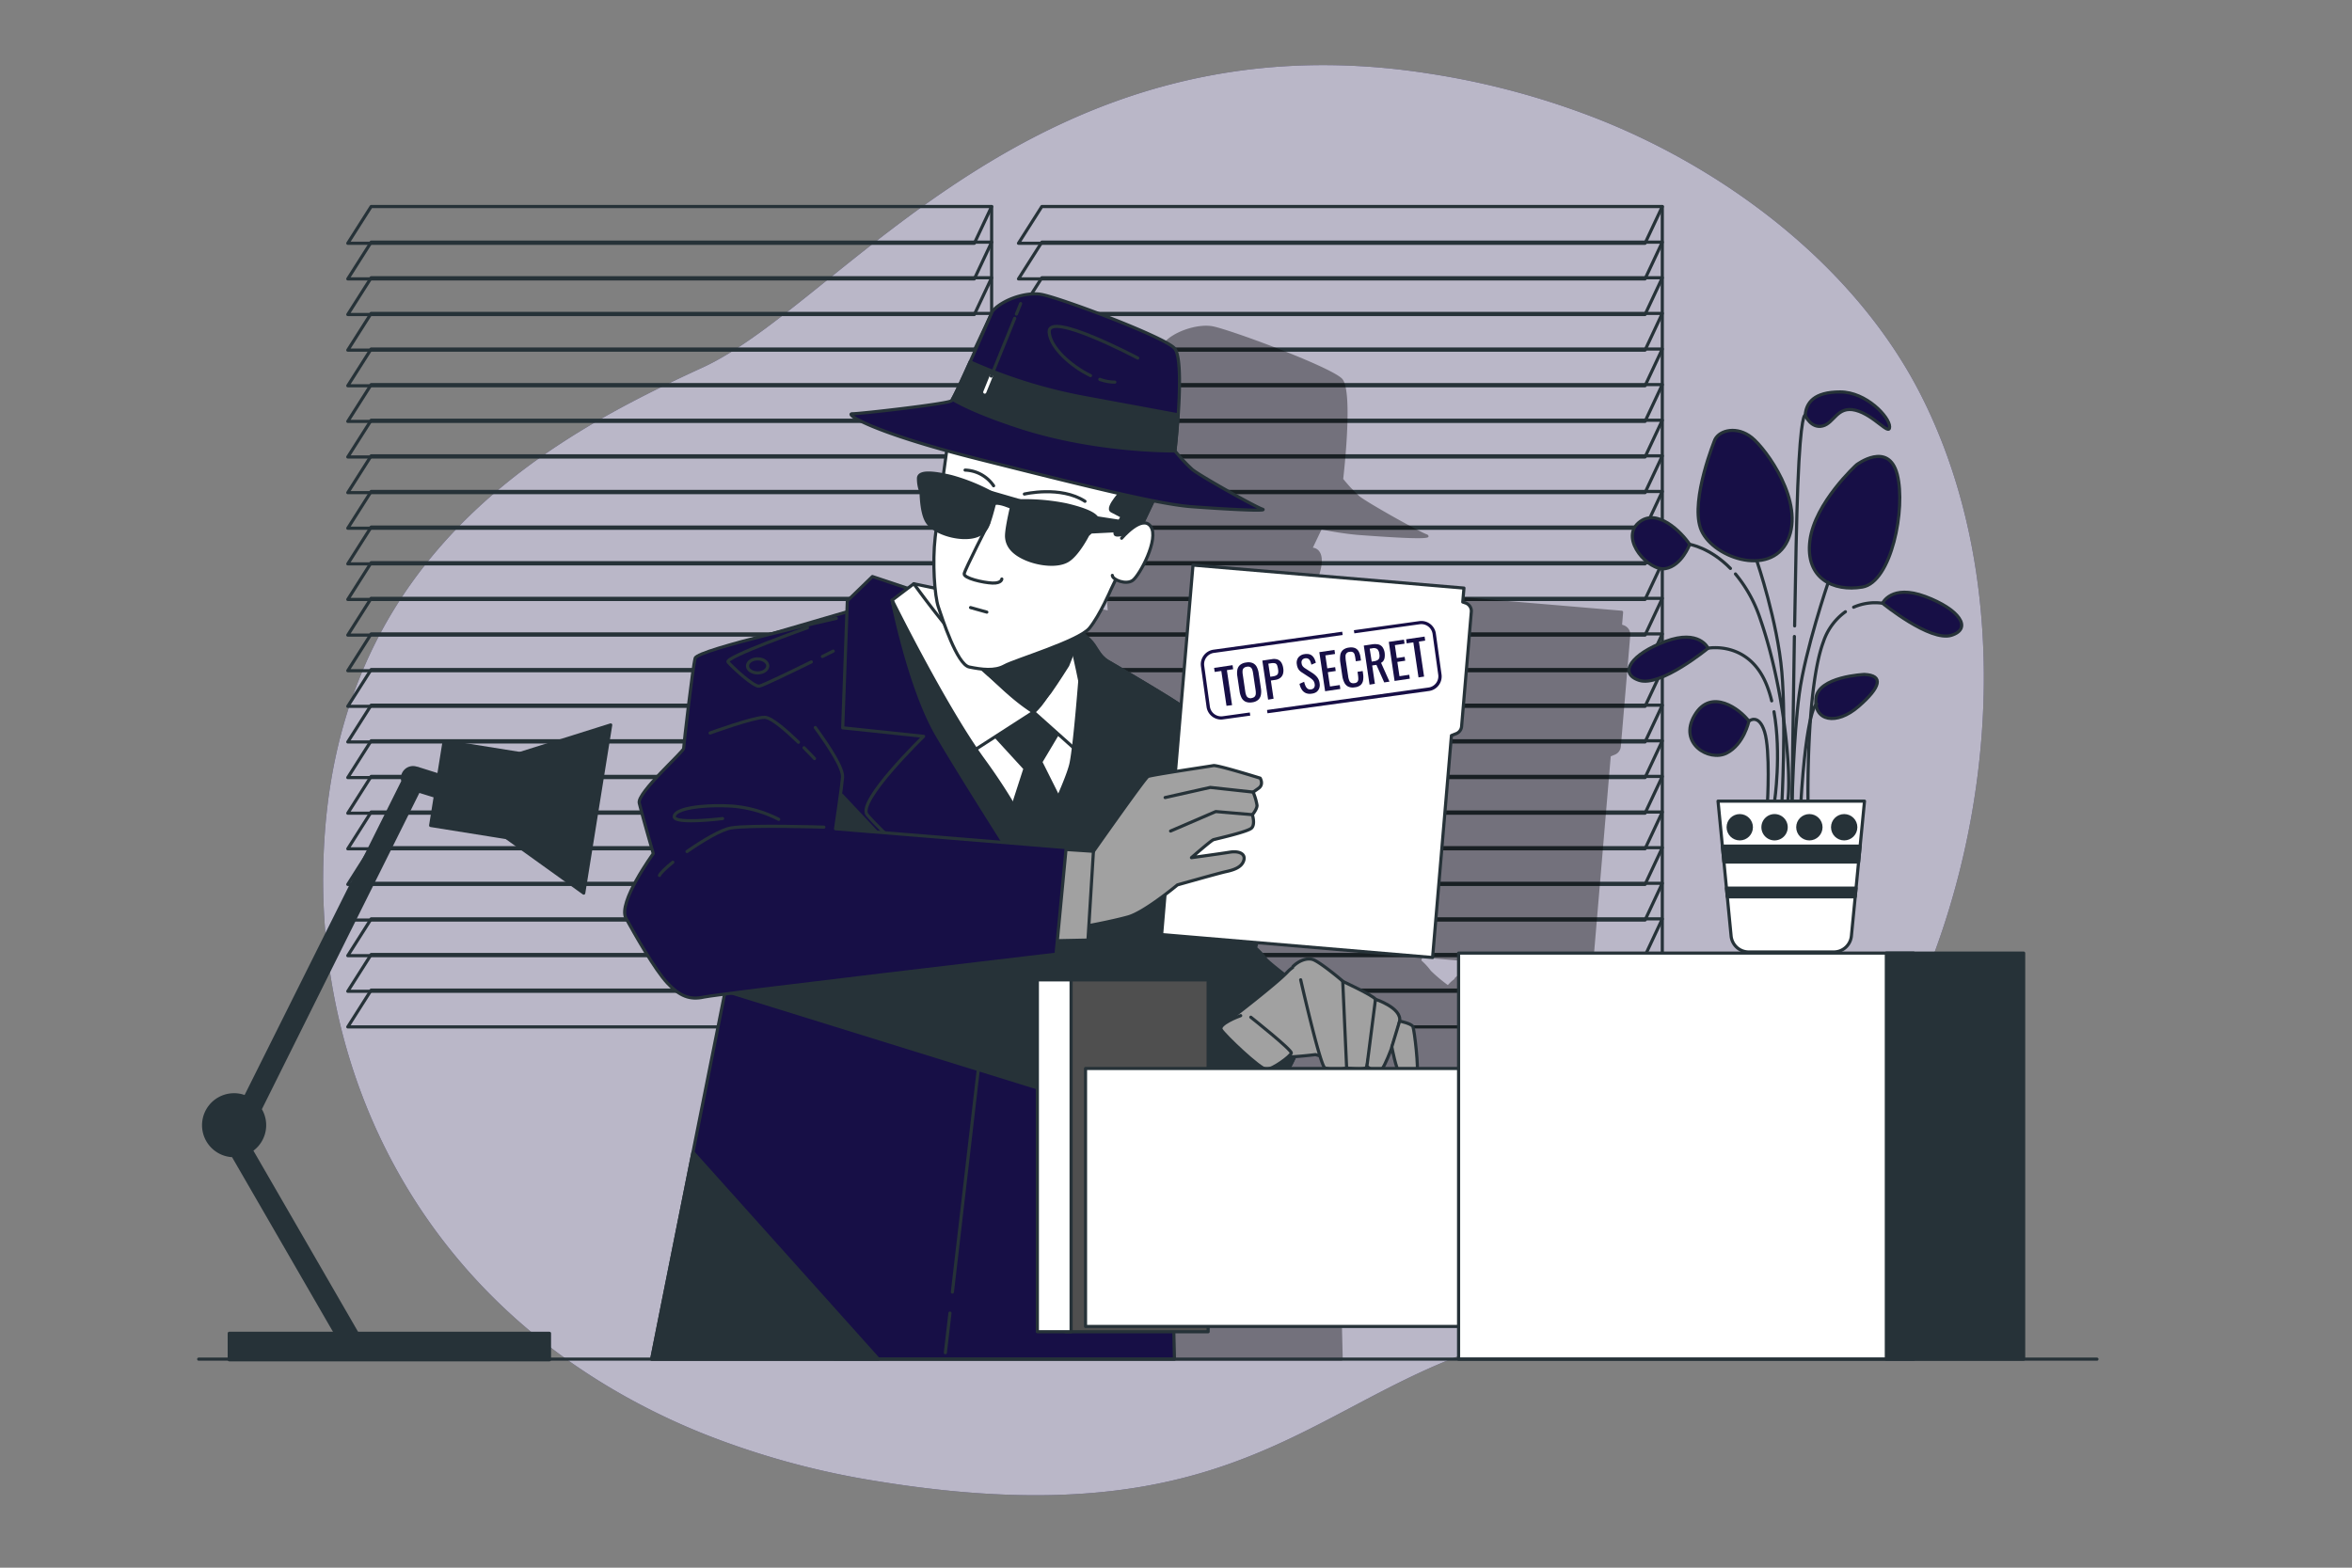 <svg xmlns="http://www.w3.org/2000/svg" viewBox="0 0 750 500"><rect x="0" y="0" width="750" height="500" fill="#808080" stroke="none"/><g id="freepik--background-simple--inject-120"><path d="M605.11,330.5c-21.74,41.91-61,85.35-109.87,93.68-73.8,12.6-89.3,69-216.21,48.12a259.15,259.15,0,0,1-54.17-14.81A215.52,215.52,0,0,1,200,445.71c-70.84-39.26-101.63-110.42-96.39-180.32,6.87-91.94,76-127.75,120.52-148.21S330.66,3.93,455.58,23.45a251.16,251.16,0,0,1,55.69,15.19c40.82,16.56,80.65,47.05,101.08,87q2.31,4.51,4.33,9.16C643.16,195.5,634.75,273.36,605.11,330.5Z" style="fill:#170F46"></path><path d="M605.11,330.5c-21.74,41.91-61,85.35-109.87,93.68-73.8,12.6-89.3,69-216.21,48.12a259.15,259.15,0,0,1-54.17-14.81A215.52,215.52,0,0,1,200,445.71c-70.84-39.26-101.63-110.42-96.39-180.32,6.87-91.94,76-127.75,120.52-148.21S330.66,3.93,455.58,23.45a251.16,251.16,0,0,1,55.69,15.19c40.82,16.56,80.65,47.05,101.08,87q2.31,4.51,4.33,9.16C643.16,195.5,634.75,273.36,605.11,330.5Z" style="fill:#fff;opacity:0.7"></path></g><g id="freepik--Windows--inject-120"><polygon points="118.35 65.87 110.9 77.59 310.7 77.59 316.21 65.87 118.35 65.87" style="fill:none;stroke:#263238;stroke-linecap:round;stroke-linejoin:round"></polygon><polygon points="118.35 77.23 110.9 88.95 310.7 88.95 316.21 77.23 118.35 77.23" style="fill:none;stroke:#263238;stroke-linecap:round;stroke-linejoin:round"></polygon><polygon points="118.35 88.59 110.9 100.31 310.7 100.31 316.21 88.59 118.35 88.59" style="fill:none;stroke:#263238;stroke-linecap:round;stroke-linejoin:round"></polygon><polygon points="118.35 99.95 110.9 111.67 310.7 111.67 316.21 99.95 118.35 99.95" style="fill:none;stroke:#263238;stroke-linecap:round;stroke-linejoin:round"></polygon><polygon points="118.35 111.31 110.9 123.03 310.7 123.03 316.21 111.31 118.35 111.31" style="fill:none;stroke:#263238;stroke-linecap:round;stroke-linejoin:round"></polygon><polygon points="118.35 122.67 110.9 134.4 310.7 134.4 316.21 122.67 118.35 122.67" style="fill:none;stroke:#263238;stroke-linecap:round;stroke-linejoin:round"></polygon><polygon points="118.35 134.03 110.9 145.75 310.7 145.75 316.21 134.03 118.35 134.03" style="fill:none;stroke:#263238;stroke-linecap:round;stroke-linejoin:round"></polygon><polygon points="118.35 145.39 110.9 157.12 310.7 157.12 316.21 145.39 118.35 145.39" style="fill:none;stroke:#263238;stroke-linecap:round;stroke-linejoin:round"></polygon><polygon points="118.35 156.75 110.9 168.47 310.7 168.47 316.21 156.75 118.35 156.75" style="fill:none;stroke:#263238;stroke-linecap:round;stroke-linejoin:round"></polygon><polygon points="118.35 168.11 110.9 179.84 310.7 179.84 316.21 168.11 118.35 168.11" style="fill:none;stroke:#263238;stroke-linecap:round;stroke-linejoin:round"></polygon><polygon points="118.35 179.47 110.9 191.19 310.7 191.19 316.21 179.47 118.35 179.47" style="fill:none;stroke:#263238;stroke-linecap:round;stroke-linejoin:round"></polygon><polygon points="118.35 190.83 110.9 202.56 310.7 202.56 316.21 190.83 118.35 190.83" style="fill:none;stroke:#263238;stroke-linecap:round;stroke-linejoin:round"></polygon><polygon points="118.35 202.19 110.9 213.91 310.7 213.91 316.21 202.19 118.35 202.19" style="fill:none;stroke:#263238;stroke-linecap:round;stroke-linejoin:round"></polygon><polygon points="118.35 213.55 110.9 225.28 310.7 225.28 316.21 213.55 118.35 213.55" style="fill:none;stroke:#263238;stroke-linecap:round;stroke-linejoin:round"></polygon><polygon points="118.35 224.91 110.9 236.64 310.7 236.64 316.21 224.91 118.35 224.91" style="fill:none;stroke:#263238;stroke-linecap:round;stroke-linejoin:round"></polygon><polygon points="118.35 236.27 110.9 248 310.7 248 316.21 236.27 118.35 236.27" style="fill:none;stroke:#263238;stroke-linecap:round;stroke-linejoin:round"></polygon><polygon points="118.35 247.63 110.9 259.36 310.7 259.36 316.21 247.63 118.35 247.63" style="fill:none;stroke:#263238;stroke-linecap:round;stroke-linejoin:round"></polygon><polygon points="118.35 258.99 110.9 270.72 310.7 270.72 316.21 258.99 118.35 258.99" style="fill:none;stroke:#263238;stroke-linecap:round;stroke-linejoin:round"></polygon><polygon points="118.35 270.35 110.9 282.08 310.7 282.08 316.21 270.35 118.35 270.35" style="fill:none;stroke:#263238;stroke-linecap:round;stroke-linejoin:round"></polygon><polygon points="118.35 281.71 110.9 293.44 310.7 293.44 316.21 281.71 118.35 281.71" style="fill:none;stroke:#263238;stroke-linecap:round;stroke-linejoin:round"></polygon><polygon points="118.35 293.07 110.9 304.8 310.7 304.8 316.21 293.07 118.35 293.07" style="fill:none;stroke:#263238;stroke-linecap:round;stroke-linejoin:round"></polygon><polygon points="118.35 304.43 110.9 316.16 310.7 316.16 316.21 304.43 118.35 304.43" style="fill:none;stroke:#263238;stroke-linecap:round;stroke-linejoin:round"></polygon><polygon points="118.35 315.79 110.9 327.52 310.7 327.52 316.21 315.79 118.35 315.79" style="fill:none;stroke:#263238;stroke-linecap:round;stroke-linejoin:round"></polygon><polyline points="316.21 65.87 316.21 327.69 310.7 327.69" style="fill:none;stroke:#263238;stroke-linecap:round;stroke-linejoin:round"></polyline><polygon points="332.22 65.87 324.77 77.59 524.57 77.59 530.07 65.87 332.22 65.87" style="fill:none;stroke:#263238;stroke-linecap:round;stroke-linejoin:round"></polygon><polygon points="332.22 77.23 324.77 88.95 524.57 88.95 530.07 77.23 332.22 77.23" style="fill:none;stroke:#263238;stroke-linecap:round;stroke-linejoin:round"></polygon><polygon points="332.22 88.59 324.77 100.31 524.57 100.31 530.07 88.59 332.22 88.59" style="fill:none;stroke:#263238;stroke-linecap:round;stroke-linejoin:round"></polygon><polygon points="332.22 99.95 324.77 111.67 524.57 111.67 530.07 99.95 332.22 99.95" style="fill:none;stroke:#263238;stroke-linecap:round;stroke-linejoin:round"></polygon><polygon points="332.22 111.31 324.77 123.03 524.57 123.03 530.07 111.31 332.22 111.31" style="fill:none;stroke:#263238;stroke-linecap:round;stroke-linejoin:round"></polygon><polygon points="332.22 122.67 324.77 134.4 524.57 134.4 530.07 122.67 332.22 122.67" style="fill:none;stroke:#263238;stroke-linecap:round;stroke-linejoin:round"></polygon><polygon points="332.22 134.03 324.77 145.75 524.57 145.75 530.07 134.03 332.22 134.03" style="fill:none;stroke:#263238;stroke-linecap:round;stroke-linejoin:round"></polygon><polygon points="332.22 145.39 324.77 157.12 524.57 157.12 530.07 145.39 332.22 145.39" style="fill:none;stroke:#263238;stroke-linecap:round;stroke-linejoin:round"></polygon><polygon points="332.22 156.75 324.77 168.47 524.57 168.47 530.07 156.75 332.22 156.75" style="fill:none;stroke:#263238;stroke-linecap:round;stroke-linejoin:round"></polygon><polygon points="332.22 168.11 324.77 179.84 524.57 179.84 530.07 168.11 332.22 168.11" style="fill:none;stroke:#263238;stroke-linecap:round;stroke-linejoin:round"></polygon><polygon points="332.22 179.47 324.77 191.19 524.57 191.19 530.07 179.47 332.22 179.47" style="fill:none;stroke:#263238;stroke-linecap:round;stroke-linejoin:round"></polygon><polygon points="332.22 190.83 324.77 202.56 524.57 202.56 530.07 190.83 332.22 190.83" style="fill:none;stroke:#263238;stroke-linecap:round;stroke-linejoin:round"></polygon><polygon points="332.22 202.19 324.77 213.91 524.57 213.91 530.07 202.19 332.22 202.19" style="fill:none;stroke:#263238;stroke-linecap:round;stroke-linejoin:round"></polygon><polygon points="332.22 213.55 324.77 225.28 524.57 225.28 530.07 213.55 332.22 213.55" style="fill:none;stroke:#263238;stroke-linecap:round;stroke-linejoin:round"></polygon><polygon points="332.22 224.91 324.77 236.64 524.57 236.64 530.07 224.91 332.22 224.91" style="fill:none;stroke:#263238;stroke-linecap:round;stroke-linejoin:round"></polygon><polygon points="332.22 236.27 324.77 248 524.57 248 530.07 236.27 332.22 236.27" style="fill:none;stroke:#263238;stroke-linecap:round;stroke-linejoin:round"></polygon><polygon points="332.22 247.63 324.77 259.36 524.57 259.36 530.07 247.63 332.22 247.63" style="fill:none;stroke:#263238;stroke-linecap:round;stroke-linejoin:round"></polygon><polygon points="332.22 258.99 324.77 270.72 524.57 270.72 530.07 258.99 332.22 258.99" style="fill:none;stroke:#263238;stroke-linecap:round;stroke-linejoin:round"></polygon><polygon points="332.22 270.35 324.77 282.08 524.57 282.08 530.07 270.35 332.22 270.35" style="fill:none;stroke:#263238;stroke-linecap:round;stroke-linejoin:round"></polygon><polygon points="332.22 281.71 324.77 293.44 524.57 293.44 530.07 281.71 332.22 281.71" style="fill:none;stroke:#263238;stroke-linecap:round;stroke-linejoin:round"></polygon><polygon points="332.22 293.07 324.77 304.8 524.57 304.8 530.07 293.07 332.22 293.07" style="fill:none;stroke:#263238;stroke-linecap:round;stroke-linejoin:round"></polygon><polygon points="332.22 304.43 324.77 316.16 524.57 316.16 530.07 304.43 332.22 304.43" style="fill:none;stroke:#263238;stroke-linecap:round;stroke-linejoin:round"></polygon><polygon points="332.22 315.79 324.77 327.52 524.57 327.52 530.07 315.79 332.22 315.79" style="fill:none;stroke:#263238;stroke-linecap:round;stroke-linejoin:round"></polygon><polyline points="530.07 65.87 530.07 327.69 524.57 327.69" style="fill:none;stroke:#263238;stroke-linecap:round;stroke-linejoin:round"></polyline></g><g id="freepik--Plant--inject-120"><path d="M538.8,173.62s-2.47,6.81-7.74,7.74-14.54-9.29-8.66-14.55S536.33,169.91,538.8,173.62Z" style="fill:#170F46;stroke:#263238;stroke-linecap:round;stroke-linejoin:round"></path><path d="M546.85,140.19s-7.74,18.88-4.64,28.17,22.28,16.09,27.85,4-6.81-29.09-11.45-32.81S548.4,137.1,546.85,140.19Z" style="fill:#170F46;stroke:#263238;stroke-linecap:round;stroke-linejoin:round"></path><path d="M592,148.24s-13.31,12.07-14.86,24.14,7.43,16.41,16.72,14.86,13.92-25.07,11.14-35.9S592,148.24,592,148.24Z" style="fill:#170F46;stroke:#263238;stroke-linecap:round;stroke-linejoin:round"></path><path d="M594.52,215.1s-14.86.62-15.48,7.73,6.5,8.67,13.62,2.48S600.71,215.41,594.52,215.1Z" style="fill:#170F46;stroke:#263238;stroke-linecap:round;stroke-linejoin:round"></path><path d="M557.68,230s-1.54,7.43-7.12,10.22-15.47-3.1-10.21-12.07S554.9,226.24,557.68,230Z" style="fill:#170F46;stroke:#263238;stroke-linecap:round;stroke-linejoin:round"></path><path d="M544.68,206.74s-2.78-6.19-13.62-2.17S515.9,214.79,522.71,217,544.68,206.74,544.68,206.74Z" style="fill:#170F46;stroke:#263238;stroke-linecap:round;stroke-linejoin:round"></path><path d="M575.63,132.46s1.86,4.33,5.58,3.4,4.64-6.5,10.52-5,10.83,8.35,10.83,5.26S595.13,125,586.78,125,575.94,128.43,575.63,132.46Z" style="fill:#170F46;stroke:#263238;stroke-linecap:round;stroke-linejoin:round"></path><path d="M560.32,179.21s6.48,19,7.87,35.15,0,42.08,0,42.08" style="fill:none;stroke:#263238;stroke-linecap:round;stroke-linejoin:round"></path><path d="M583,185.68s-7.4,21.74-9.25,35.61-2.32,35.15-2.32,35.15" style="fill:none;stroke:#263238;stroke-linecap:round;stroke-linejoin:round"></path><path d="M579.29,224.53s-3.24.93-5.09,32.37" style="fill:none;stroke:#263238;stroke-linecap:round;stroke-linejoin:round"></path><path d="M557.68,230s3.11-2.64,5,3.37.92,22.66.92,22.66" style="fill:none;stroke:#263238;stroke-linecap:round;stroke-linejoin:round"></path><path d="M565.69,227c2.42,13.56.18,28.55.18,28.55" style="fill:none;stroke:#263238;stroke-linecap:round;stroke-linejoin:round"></path><path d="M544.68,206.74S558,204.18,563.56,219a38.46,38.46,0,0,1,1.39,4.53" style="fill:none;stroke:#263238;stroke-linecap:round;stroke-linejoin:round"></path><path d="M600.3,192.4s2.79-6.19,13.62-2.16,15.17,10.21,8.36,12.38S600.3,192.4,600.3,192.4Z" style="fill:#170F46;stroke:#263238;stroke-linecap:round;stroke-linejoin:round"></path><path d="M588.46,195.11a19.28,19.28,0,0,0-7,9.53c-5.55,14.8-4.92,51.34-4.92,51.34" style="fill:none;stroke:#263238;stroke-linecap:round;stroke-linejoin:round"></path><path d="M600.3,192.4a17.11,17.11,0,0,0-9.22,1.26" style="fill:none;stroke:#263238;stroke-linecap:round;stroke-linejoin:round"></path><path d="M553.4,183.06a44,44,0,0,1,7.85,14.18c7.4,21.28,10.17,48.57,8.79,58.74" style="fill:none;stroke:#263238;stroke-linecap:round;stroke-linejoin:round"></path><path d="M538.8,173.62s6.46,1,13,7.68" style="fill:none;stroke:#263238;stroke-linecap:round;stroke-linejoin:round"></path><path d="M572.19,203c-.45,26.85-.77,53.47-.77,53.47" style="fill:none;stroke:#263238;stroke-linecap:round;stroke-linejoin:round"></path><path d="M575.63,132.46s-1.43-1.35-2.36,22.7c-.36,9.34-.72,26.72-1,44.47" style="fill:none;stroke:#263238;stroke-linecap:round;stroke-linejoin:round"></path><path d="M584.75,303.62H557.63a5.65,5.65,0,0,1-5.62-5.1l-4.17-43h46.71l-4.18,43A5.65,5.65,0,0,1,584.75,303.62Z" style="fill:#fff;stroke:#263238;stroke-linecap:round;stroke-linejoin:round"></path><polygon points="549.23 269.86 549.72 274.94 592.66 274.94 593.15 269.86 549.23 269.86" style="fill:#263238;stroke:#263238;stroke-linecap:round;stroke-linejoin:round"></polygon><polygon points="591.58 286.04 591.85 283.27 550.53 283.27 550.8 286.04 591.58 286.04" style="fill:#263238;stroke:#263238;stroke-linecap:round;stroke-linejoin:round"></polygon><circle cx="588.07" cy="263.84" r="3.7" style="fill:#263238;stroke:#263238;stroke-linecap:round;stroke-linejoin:round"></circle><circle cx="554.77" cy="263.84" r="3.7" style="fill:#263238;stroke:#263238;stroke-linecap:round;stroke-linejoin:round"></circle><path d="M562.17,263.84a3.7,3.7,0,1,0,3.7-3.7A3.7,3.7,0,0,0,562.17,263.84Z" style="fill:#263238;stroke:#263238;stroke-linecap:round;stroke-linejoin:round"></path><circle cx="576.97" cy="263.84" r="3.7" style="fill:#263238;stroke:#263238;stroke-linecap:round;stroke-linejoin:round"></circle></g><g id="freepik--Shadow--inject-120"><path d="M517.77,199.42l-.52-.18.33-3.94a.51.51,0,0,0-.11-.35.47.47,0,0,0-.33-.17l-83.69-7.1a.48.48,0,0,0-.36.12.51.51,0,0,0-.17.32L429.3,230.8c-4.73-3.2-14.43-9-23.53-14.24-1.15-1.89-2.06-3.33-2.51-4a16.29,16.29,0,0,0-3.14-3.22,7.92,7.92,0,0,0,1.68-1.43c3.25-4,6.62-11.84,6.75-12.15l1.2-2.5a7,7,0,0,0,2.95.7,4.07,4.07,0,0,0,2.4-.69c2.35-1.72,8.51-13.24,5.66-17.32a2.85,2.85,0,0,0-2.12-1.27l2.78-5.82a104.27,104.27,0,0,0,11.34,1.73c10.73.81,16.38,1.07,19.37,1.07,3.28,0,3.34-.31,3.39-.54s-.13-.56-.57-.7c-2.17-.73-19.07-10.17-21.46-12.16a48.41,48.41,0,0,1-5.17-5.51c.43-3.72,3.09-28.33-.34-31.95-3.67-3.87-36.8-16.08-41.6-16.79-5.05-.75-12.67,2-15.38,5.54l-.06.11c-2,4.68-4.55,10.45-6.81,15.49h0c-2.85,6.37-4.69,10.25-5.45,11.53,0,0,0,.05,0,.08a1.74,1.74,0,0,1-.17.24c-1.43.87-27.78,3.92-30.32,3.92-.73,0-.86.41-.88.59-.19,1.53,9,6,29.52,11.67-.22,1.62-.53,3.91-.88,6.51-3.6-.67-5.91-.62-7,.15a1.77,1.77,0,0,0-.77,1.3,11.2,11.2,0,0,0,.81,4.6c0,.84.12,6.52,1.9,9.29a8.54,8.54,0,0,0,2.69,2.49c-.09.69-.17,1.33-.24,1.89a78.78,78.78,0,0,0-.11,15.27l-5.91-1.23h0a.5.5,0,0,0-.21,0s0,0-.06,0a.25.25,0,0,0-.09,0l-1.66,1.26-10.7-3.57a.51.51,0,0,0-.49.11l-7.72,7.52a.53.53,0,0,0-.15.33l-.11,3-22,6.42c-11.94,3-24.38,6.46-24.83,8.11-.71,2.58-3.53,26.16-3.63,28a45.22,45.22,0,0,1-3.57,3.84c-5.84,5.93-10.64,11-10.14,13.2.67,2.91,3.77,13.68,4.28,15.44-1.35,1.87-10.95,15.52-8.32,20.3,3.18,5.79,9.09,16.1,12.83,20.08,3.11,3.31,5.82,4.79,9,4.79a13,13,0,0,0,2.75-.32c.52-.12,2.54-.4,5.68-.81L265.72,433.42a.47.47,0,0,0,.48.57H427.69a.48.48,0,0,0,.34-.14.44.44,0,0,0,.14-.35l-2.43-100.2a59.21,59.21,0,0,0,8.84,10.31c8.58,7.87,17.27,14.88,17.35,14.95a.5.5,0,0,0,.31.1.47.47,0,0,0,.34-.14l.21-.21a68,68,0,0,0,11.94-16.9c.15-.3.29-.6.43-.91,2.88-.22,5.49-.53,6-.6l1.05.27c.69,2.14,1.27,3.57,1.66,3.76a9.1,9.1,0,0,0,3.59.59,9.46,9.46,0,0,0,3.42-.52,19.28,19.28,0,0,0,3.61.41,4.06,4.06,0,0,0,2.71-.7,6.51,6.51,0,0,0,3.3,1.38,1.94,1.94,0,0,0,.89-.2c.81-.4,2.08-3,3.27-6,.47,2.18,1.35,5.79,2.37,7.32a3.17,3.17,0,0,0,2.72,1.49H500a3.6,3.6,0,0,0,2.94-1.77c.83-1.67-.76-14.46-1.2-15.35s-2.85-1.6-4-1.86c.14-4-6.7-6.44-7.7-6.77-1.25-1.38-8.46-4.76-10.1-5.53-.94-.88-7.51-6.29-9.55-6.8s-4.6.42-6.47,2.3a.44.44,0,0,0-.14.34,10,10,0,0,0-1.56,1.35c-.15.17-.34.36-.54.56a47.09,47.09,0,0,1-5.43-4.57,20.59,20.59,0,0,0-3-3.27c.06-.23.16-.56.27-.95l53.84,4.57h0a.48.48,0,0,0,.48-.44l5.79-68.29,1.22-.49a3.09,3.09,0,0,0,2-2.62l3-35.43A3.11,3.11,0,0,0,517.77,199.42Z" style="opacity:0.38"></path></g><g id="freepik--Character--inject-120"><path d="M378.73,226.79l17.39,63.85s6.21.25,6.46,1.74-2.23,9.94-2.23,9.94a24.1,24.1,0,0,1,3.23,3.47C404.32,307,415,315,415,315s4,4-.25,17.14-14.91,23.6-14.91,23.6-8.94-7.2-17.89-15.4a60.33,60.33,0,0,1-13.17-17.64s-3.72-38.76-3.47-43.73S378.73,226.79,378.73,226.79Z" style="fill:#263238;stroke:#263238;stroke-linecap:round;stroke-linejoin:round"></path><path d="M379.49,311.34c3.19-4.36,7.7-10.19,9.68-11.26,3.23-1.74,8.94,1.74,8.94,1.74" style="fill:none;stroke:#263238;stroke-linecap:round;stroke-linejoin:round"></path><path d="M376,316.23s1-1.39,2.38-3.36" style="fill:none;stroke:#263238;stroke-linecap:round;stroke-linejoin:round"></path><path d="M392.15,291.88s-9.19-.25-13.67,6.21" style="fill:none;stroke:#263238;stroke-linecap:round;stroke-linejoin:round"></path><path d="M414.76,332.13C419,319,415,315,415,315l-2.16-1.62-.58.37s-12.67,2.49-17.14,6.71-6.21,14.16-3.73,18.88,8.45,16.4,8.45,16.4l0,0C400.6,355,410.68,344.83,414.76,332.13Z" style="fill:#263238;stroke:#263238;stroke-linecap:round;stroke-linejoin:round"></path><path d="M273.14,194.24l-40,11.68,3.48,83.23L207.8,433.49H374.51l-3.73-154s8.2-51.18,8-52.67-38-23.11-38-23.11S293,189.77,273.14,194.24Z" style="fill:#170F46;stroke:#263238;stroke-linecap:round;stroke-linejoin:round"></path><polygon points="280.12 433.49 220.98 367.51 207.8 433.49 280.12 433.49" style="fill:#263238;stroke:#263238;stroke-linecap:round;stroke-linejoin:round"></polygon><line x1="302.92" y1="418.8" x2="301.45" y2="431.43" style="fill:none;stroke:#263238;stroke-linecap:round;stroke-linejoin:round"></line><line x1="315.18" y1="313.42" x2="303.7" y2="412.08" style="fill:none;stroke:#263238;stroke-linecap:round;stroke-linejoin:round"></line><polyline points="357.86 218.34 377.49 230.76 376 225.05 356.12 212.88" style="fill:none;stroke:#263238;stroke-linecap:round;stroke-linejoin:round"></polyline><path d="M289.51,187.66l-11.32-3.78-8,7.76-1.47,40.49,25.8,2.72s-21.4,20.77-18,25,23.49,23.7,37.34,30.62,10.28,5.67,10.28,5.67L329,282.89s-31.68-80.76-31.88-81.39S289.51,187.66,289.51,187.66Z" style="fill:#170F46;stroke:#263238;stroke-linecap:round;stroke-linejoin:round"></path><path d="M329,282.89l-12.38,26.85s19.3-13.21,34.2-30.21,18.66-24.54,17-28.52-18.88-15.95-18.88-15.95,15.31,1.89,16.57,1.05S352,210.31,348.88,205.7s-13.43-9.65-13.43-9.65S340.7,249.75,329,282.89Z" style="fill:#170F46;stroke:#263238;stroke-linecap:round;stroke-linejoin:round"></path><path d="M372.24,359.84V339.69l-1.46-60.23s8.2-51.18,8-52.67c-.15-.92-14.54-9.47-25.57-15.91-3.62-2.11-9.54-13.81-11.06-7.85l-9.88,56-16,45.44L268.44,253.6l-36.81,60.56-.39,1.92Z" style="fill:#263238;stroke:#263238;stroke-linecap:round;stroke-linejoin:round"></path><path d="M291.4,186.19l10.07,2.1,17.41,31S294.76,194.79,291.4,186.19Z" style="fill:#fff;stroke:#263238;stroke-linecap:round;stroke-linejoin:round"></path><path d="M284.48,191.43s5.24,24.34,19.09,46.78,26.22,40.28,26.22,40.28,12.58-24.76,13.42-34.83,0-25.59,0-25.59Z" style="fill:#fff;stroke:#263238;stroke-linecap:round;stroke-linejoin:round"></path><polygon points="315.52 232.76 326.85 245.13 322.24 259.4 329.16 272.19 337.97 255.2 331.89 243.04 339.02 231.08 327.9 221.85 315.52 232.76" style="fill:#263238;stroke:#263238;stroke-linecap:round;stroke-linejoin:round"></polygon><path d="M329.58,227.09,310.7,239.26s-11.33-14.89-17.62-26.85a107.42,107.42,0,0,1-8.6-21l6.92-5.24S313.22,217,329.58,227.09Z" style="fill:#fff;stroke:#263238;stroke-linecap:round;stroke-linejoin:round"></path><path d="M329.58,227.09l13.84,12.38s2.73-13.22,1.26-20.56-2.93-13.42-2.93-13.42S335.24,222.69,329.58,227.09Z" style="fill:#fff;stroke:#263238;stroke-linecap:round;stroke-linejoin:round"></path><path d="M309,209.68s11.54,10.49,15.31,13.22c1.3.93,5.25,4.19,5.25,4.19s4.3-5,5.24-6.29c2.52-3.57,5.67-8.6,5.67-8.6l5-12.59Z" style="fill:#263238;stroke:#263238;stroke-linecap:round;stroke-linejoin:round"></path><path d="M284.48,191.43s16.78,34,29.16,51S330,270.31,330,270.31s10.28-20.77,11.54-26.85,2.93-28.11,2.93-28.11,3.57,18-1.47,36.5a106.43,106.43,0,0,1-14.05,31s-21.4-33.35-30.21-48.45S284.48,191.43,284.48,191.43Z" style="fill:#263238;stroke:#263238;stroke-linecap:round;stroke-linejoin:round"></path><path d="M302.17,141.65s-3,21.52-3.95,29.62-.2,18.76,1,22.31,5.92,18.37,9.87,19.16,8.1,1.38,11.26-.4,23.7-7.9,27.05-12,6.91-12.44,6.91-12.44l15.21-31.8Z" style="fill:#fff;stroke:#263238;stroke-linecap:round;stroke-linejoin:round"></path><path d="M358.45,155.87s-5.92,6.12-3.95,7.1,3.36,1.78,3.36,1.78-3,4.94-2.17,5.73,7.7-1.58,7.7-1.58l5.33-11.46Z" style="fill:#263238;stroke:#263238;stroke-linecap:round;stroke-linejoin:round"></path><path d="M315.89,157a60.08,60.08,0,0,0-12.54-5c-6.07-1.47-10.25-1.67-10.46.42a11.34,11.34,0,0,0,.84,4.6s0,6.48,1.88,9.41,7.11,4.81,11.29,5,6.48-1.05,7.74-3.14c.86-1.44,2-5.82,2.66-8.44a2.48,2.48,0,0,0-1.41-2.85Z" style="fill:#263238;stroke:#263238;stroke-linecap:round;stroke-linejoin:round"></path><path d="M325.27,159.72A65.74,65.74,0,0,1,339.94,161c6.62,1.55,10.79,3.4,10,5.53a12.38,12.38,0,0,1-3.07,4.07s-3.18,6.31-6.44,8.23-9.28,1.2-13.45-.65-5.8-4.2-6-6.85c-.14-1.82.89-6.65,1.55-9.51a2.7,2.7,0,0,1,2.76-2.09Z" style="fill:#263238;stroke:#263238;stroke-linecap:round;stroke-linejoin:round"></path><path d="M315.89,157l9.38,2.72-2.76,2.09s-3.7-1.65-5.2-1.26C317.31,160.55,317.71,157.79,315.89,157Z" style="fill:#263238;stroke:#263238;stroke-linecap:round;stroke-linejoin:round"></path><path d="M349.3,165.08l14.86,2.3-.77,1.52-15.82.79S350.6,167.38,349.3,165.08Z" style="fill:#263238;stroke:#263238;stroke-linecap:round;stroke-linejoin:round"></path><path d="M357.66,171.66s6.52-7.7,9.28-3.75-3.55,15.6-5.72,17.18-6.52-.2-6.52-1.58" style="fill:#fff;stroke:#263238;stroke-linecap:round;stroke-linejoin:round"></path><path d="M326.65,157.57s11.54-2.74,19.33,2.31" style="fill:none;stroke:#263238;stroke-linecap:round;stroke-linejoin:round"></path><path d="M307.75,149.93a11.46,11.46,0,0,1,9.09,5" style="fill:none;stroke:#263238;stroke-linecap:round;stroke-linejoin:round"></path><path d="M315.25,166.81s-7.5,14.71-7.79,16.15,6.06,2.89,9,3,3-1.29,3-1.29" style="fill:none;stroke:#263238;stroke-linecap:round;stroke-linejoin:round"></path><line x1="309.48" y1="193.78" x2="314.68" y2="195.23" style="fill:none;stroke:#263238;stroke-linecap:round;stroke-linejoin:round"></line><path d="M316.39,99.39s-11.85,27.45-13,28.43-29,4.15-31.59,4.15,6.32,5.92,40.09,14.42,57.46,14.41,67.93,15.2,25.08,1.58,22.71.79-19.95-10.66-22.32-12.64a52.06,52.06,0,0,1-5.53-5.92s3.36-29-.19-32.78-37.33-16.39-42.66-17.18S319,96,316.39,99.39Z" style="fill:#170F46;stroke:#263238;stroke-linecap:round;stroke-linejoin:round"></path><path d="M350.71,121a14,14,0,0,0,4.78.87" style="fill:none;stroke:#263238;stroke-linecap:round;stroke-linejoin:round"></path><path d="M362.8,114.2S334.16,99,334.56,105.9c.27,4.82,6.79,10.8,13.19,13.9" style="fill:none;stroke:#263238;stroke-linecap:round;stroke-linejoin:round"></path><path d="M309.35,115.4c-2.41,5.36-4.73,10.39-5.66,11.95,3.78,2.19,10.22,5.17,21.19,8.77,24.68,8.09,49.76,7.7,49.76,7.7s.61-5.23,1-11.53l-29.46-5.45A160.92,160.92,0,0,1,309.35,115.4Z" style="fill:#263238;stroke:#263238;stroke-linecap:round;stroke-linejoin:round"></path><line x1="316.09" y1="119.96" x2="314.02" y2="125.06" style="fill:none;stroke:#fff;stroke-linecap:round;stroke-linejoin:round"></line><line x1="323.57" y1="101.51" x2="316.09" y2="119.96" style="fill:none;stroke:#263238;stroke-linecap:round;stroke-linejoin:round"></line><line x1="325.47" y1="96.82" x2="324.11" y2="100.18" style="fill:none;stroke:#263238;stroke-linecap:round;stroke-linejoin:round"></line><path d="M456.82,305.39l-86.4-7.32,10-117.84,86.4,7.33-.38,4.45.9.31a2.73,2.73,0,0,1,1.83,2.8l-3.1,36.57a2.73,2.73,0,0,1-1.7,2.29l-1.54.61Z" style="fill:#fff;stroke:#263238;stroke-linecap:round;stroke-linejoin:round"></path><path d="M346.43,274.74s18.64-26.58,19.63-27.08,19.63-3.23,20.87-3.48,14.91,4,14.91,4,1.24,2-.5,3.23l-1.74,1.24a17.76,17.76,0,0,1,1.24,4.22c0,1.24-1.49,3-1.49,3s1,3-.25,4.23-11.42,3.47-12.17,3.72-7,5.72-7,5.72,9.2-1.25,12.18-1.74,5.22.49,4.47,2.73-3.48,3-5.71,3.48-15.41,4.22-15.41,4.22-10.43,8.7-15.65,10.19-14.91,3.23-14.91,3.23Z" style="fill:#a1a1a1;stroke:#263238;stroke-linecap:round;stroke-linejoin:round"></path><polyline points="399.6 252.63 385.94 251.14 371.53 254.37" style="fill:none;stroke:#263238;stroke-linecap:round;stroke-linejoin:round"></polyline><polyline points="399.35 259.83 387.68 258.84 373.27 265.05" style="fill:none;stroke:#263238;stroke-linecap:round;stroke-linejoin:round"></polyline><polygon points="337.24 270.76 348.67 271.51 346.93 299.83 334.51 300.08 337.24 270.76" style="fill:#a1a1a1;stroke:#263238;stroke-linecap:round;stroke-linejoin:round"></polygon><path d="M266.68,197.22s-44.22,9.94-45,12.68S218,237.72,218,238.71s-14.91,14.17-14.16,17.4,4.47,16.14,4.47,16.14-11.43,15.66-8.7,20.63,9.2,16.39,13.17,20.62S220,319,224.45,318s112.3-13.67,112.3-13.67l3.23-34-73.54-6s2-13.41,2.23-16.39-4.22-9.69-8.69-15.9" style="fill:#170F46;stroke:#263238;stroke-linecap:round;stroke-linejoin:round"></path><path d="M214.54,275c-2.26,1.84-3.89,3.4-4.25,4.21" style="fill:none;stroke:#263238;stroke-linecap:round;stroke-linejoin:round"></path><path d="M262.71,263.81s-23.6-.75-29.57.25c-3.16.52-9,4-14.07,7.53" style="fill:none;stroke:#263238;stroke-linecap:round;stroke-linejoin:round"></path><path d="M230.41,261.07s-15.9,2-15.4-.74,10.18-3.73,18.38-3.23a39.23,39.23,0,0,1,14.91,4.22" style="fill:none;stroke:#263238;stroke-linecap:round;stroke-linejoin:round"></path><path d="M254.61,236.73c-3.79-3.67-8.66-7.95-10.78-7.95-3.73,0-17.39,5-17.39,5" style="fill:none;stroke:#263238;stroke-linecap:round;stroke-linejoin:round"></path><path d="M259.73,241.94s-1.37-1.48-3.34-3.45" style="fill:none;stroke:#263238;stroke-linecap:round;stroke-linejoin:round"></path><path d="M262.24,209.38l3.45-1.72" style="fill:none;stroke:#263238;stroke-linecap:round;stroke-linejoin:round"></path><path d="M257.49,200.21s-26.58,9.44-25.34,10.93,8.2,8,9.94,7.7c1.09-.16,10.06-4.5,16.62-7.73" style="fill:none;stroke:#263238;stroke-linecap:round;stroke-linejoin:round"></path><path d="M244.82,212.38c0,1.23-1.44,2.24-3.23,2.24s-3.23-1-3.23-2.24,1.45-2.24,3.23-2.24S244.82,211.14,244.82,212.38Z" style="fill:none;stroke:#263238;stroke-linecap:round;stroke-linejoin:round"></path><path d="M392.15,325.17s14.9-11.43,18.38-15.15,7.7-3,9.2-2,19.37,18.88,20.86,20.37-1,7.46-1,7.46-8,2-11.43,2a40.44,40.44,0,0,1-8.69-1.49s-11.68,1.49-14.66.5S392.15,325.17,392.15,325.17Z" style="fill:#a1a1a1;stroke:#263238;stroke-linecap:round;stroke-linejoin:round"></path><path d="M398.86,324.43s13.16,10.43,12.92,11.43-6,5.21-7.95,5.21-13.42-10.93-14.41-12.67,5.46-4.22,6.21-4.47" style="fill:#a1a1a1;stroke:#263238;stroke-linecap:round;stroke-linejoin:round"></path><path d="M414.76,312.5s6.21,27.33,7.7,28.08a11.16,11.16,0,0,0,7,0c1.5-.75-.49-26.84-1.24-27.58s-7.7-6.46-9.69-7-4.47.5-6.21,2.24" style="fill:#a1a1a1;stroke:#263238;stroke-linecap:round;stroke-linejoin:round"></path><path d="M428.17,313s9.69,4.47,10.44,5.71-2.24,19.63-2.74,21.37-6.46.5-6.46.5Z" style="fill:#a1a1a1;stroke:#263238;stroke-linecap:round;stroke-linejoin:round"></path><path d="M438.61,318.71s8.44,2.74,7.7,7-4.72,15.15-6.21,15.9-4.23-1.49-4.23-1.49Z" style="fill:#a1a1a1;stroke:#263238;stroke-linecap:round;stroke-linejoin:round"></path><path d="M446.31,325.67s3.73.75,4.22,1.74,2,13.91,1.24,15.4-3.72,2.49-5.21.25-2.74-9.19-2.74-9.19Z" style="fill:#a1a1a1;stroke:#263238;stroke-linecap:round;stroke-linejoin:round"></path><path d="M391.1,225.11,389.45,214l-2.11.31-.19-1.29,5.89-.87.19,1.29-2,.3,1.65,11.16Z" style="fill:#170F46"></path><path d="M399.29,224a3.76,3.76,0,0,1-2.09-.19,2.78,2.78,0,0,1-1.29-1.25,6.93,6.93,0,0,1-.64-2.1l-.7-4.72a6.19,6.19,0,0,1,0-2.16,2.72,2.72,0,0,1,.88-1.52,3.8,3.8,0,0,1,1.94-.76,3.6,3.6,0,0,1,2.07.18,2.7,2.7,0,0,1,1.27,1.19,6.25,6.25,0,0,1,.64,2.06l.7,4.74a6.27,6.27,0,0,1,0,2.17,2.8,2.8,0,0,1-.86,1.56A3.47,3.47,0,0,1,399.29,224Zm-.21-1.37a1.67,1.67,0,0,0,1-.44,1.5,1.5,0,0,0,.36-.87,5.26,5.26,0,0,0-.06-1.22l-.81-5.46a5.47,5.47,0,0,0-.3-1.18,1.31,1.31,0,0,0-.59-.69,1.66,1.66,0,0,0-1.08-.12,1.79,1.79,0,0,0-1,.43,1.36,1.36,0,0,0-.37.84,5.19,5.19,0,0,0,.06,1.21l.8,5.46a4.92,4.92,0,0,0,.31,1.18,1.34,1.34,0,0,0,.6.73A1.63,1.63,0,0,0,399.08,222.67Z" style="fill:#170F46"></path><path d="M404.37,223.15l-1.84-12.46,3.09-.46a3.52,3.52,0,0,1,1.85.14,2.46,2.46,0,0,1,1.15,1,4.88,4.88,0,0,1,.58,1.81,3.92,3.92,0,0,1-.09,1.76,2.56,2.56,0,0,1-.86,1.27,3.41,3.41,0,0,1-1.63.64l-1.37.2.86,5.8Zm.7-7.3.8-.12a3.33,3.33,0,0,0,1.15-.35,1.07,1.07,0,0,0,.53-.68,3,3,0,0,0,0-1.22,6,6,0,0,0-.33-1.35,1,1,0,0,0-.65-.58,3.39,3.39,0,0,0-1.32,0l-.81.12Z" style="fill:#170F46"></path><path d="M418.23,221.24a3.3,3.3,0,0,1-1.86-.2,2.92,2.92,0,0,1-1.27-1.12,5.06,5.06,0,0,1-.71-1.82l1.47-.65a7.29,7.29,0,0,0,.4,1.25,2.35,2.35,0,0,0,.68.93,1.4,1.4,0,0,0,1.09.24,1.34,1.34,0,0,0,1-.53,1.54,1.54,0,0,0,.19-1.14,2.22,2.22,0,0,0-.59-1.3,6.64,6.64,0,0,0-1.12-.89l-2.36-1.54a3.48,3.48,0,0,1-1.08-1,3.78,3.78,0,0,1-.53-1.54,2.83,2.83,0,0,1,.47-2.23,3,3,0,0,1,2-1.07,3.65,3.65,0,0,1,1.32,0,2.24,2.24,0,0,1,1,.45,3,3,0,0,1,.75.92,5.53,5.53,0,0,1,.51,1.38l-1.42.61a6.46,6.46,0,0,0-.35-1.1,1.72,1.72,0,0,0-.61-.76,1.49,1.49,0,0,0-1-.17,1.4,1.4,0,0,0-.95.5,1.35,1.35,0,0,0-.21,1.08,1.88,1.88,0,0,0,.33.9,2.83,2.83,0,0,0,.73.67l2.38,1.53a6.79,6.79,0,0,1,1.47,1.28,3.76,3.76,0,0,1,.83,2,3.06,3.06,0,0,1-.14,1.64,2.67,2.67,0,0,1-.91,1.18A3.36,3.36,0,0,1,418.23,221.24Z" style="fill:#170F46"></path><path d="M422.55,220.46,420.7,208l4.83-.72.19,1.3-3.09.45.61,4.13,2.51-.38.18,1.23-2.51.38.68,4.56,3.12-.46.19,1.25Z" style="fill:#170F46"></path><path d="M432,219.21a3.43,3.43,0,0,1-2.14-.25,2.89,2.89,0,0,1-1.23-1.35,7.17,7.17,0,0,1-.6-2l-.65-4.4a7.73,7.73,0,0,1,0-2.24,2.69,2.69,0,0,1,.8-1.61,3.59,3.59,0,0,1,2-.82,3.52,3.52,0,0,1,1.91.16,2.45,2.45,0,0,1,1.17,1.08,5.55,5.55,0,0,1,.58,1.88l.15,1-1.65.24-.13-.88a8.27,8.27,0,0,0-.25-1.21,1.29,1.29,0,0,0-.5-.77,1.46,1.46,0,0,0-1.07-.13,1.31,1.31,0,0,0-1.33,1.43,8.66,8.66,0,0,0,.09,1.36l.74,4.93a5.47,5.47,0,0,0,.37,1.46,1.28,1.28,0,0,0,.62.7,1.74,1.74,0,0,0,1,.09,1.37,1.37,0,0,0,1-.46,1.5,1.5,0,0,0,.25-.93,9.48,9.48,0,0,0-.11-1.3l-.14-.92,1.65-.25.13.93a6.37,6.37,0,0,1,0,2,2.56,2.56,0,0,1-.75,1.5A3.3,3.3,0,0,1,432,219.21Z" style="fill:#170F46"></path><path d="M436.72,218.36l-1.84-12.46,2.51-.37a5.64,5.64,0,0,1,2.11,0,2.31,2.31,0,0,1,1.36.88,4.19,4.19,0,0,1,.68,1.85,5.58,5.58,0,0,1,0,1.34,2.55,2.55,0,0,1-.35,1.07,1.89,1.89,0,0,1-.8.73l2.69,6-1.68.25-2.49-5.6-1.35.2.86,5.84Zm.69-7.35.66-.1a3.11,3.11,0,0,0,1.17-.36,1.26,1.26,0,0,0,.59-.73,2.94,2.94,0,0,0,0-1.28,2.5,2.5,0,0,0-.63-1.51,2,2,0,0,0-1.66-.25l-.77.11Z" style="fill:#170F46"></path><path d="M444.7,217.18l-1.84-12.46,4.83-.71.19,1.29-3.09.45.61,4.13,2.51-.38.18,1.23-2.51.38.68,4.56,3.12-.46.18,1.25Z" style="fill:#170F46"></path><path d="M452.33,216.05l-1.65-11.17-2.11.31-.19-1.29,5.89-.87.19,1.29-2,.31,1.65,11.16Z" style="fill:#170F46"></path><path d="M389.39,229.5a4.7,4.7,0,0,1-4.64-4l-1.8-13a4.7,4.7,0,0,1,4-5.29L428,201.48l.15,1.05-41.06,5.71a3.63,3.63,0,0,0-3.09,4.1l1.8,13a3.64,3.64,0,0,0,4.1,3.1l8.64-1.2.14,1-8.64,1.2A4.82,4.82,0,0,1,389.39,229.5Z" style="fill:#170F46"></path><path d="M404.17,227.49l-.14-1.05,51.5-7.16a3.62,3.62,0,0,0,3.09-4.09l-1.8-13a3.63,3.63,0,0,0-4.1-3.09L431.87,202l-.15-1,20.86-2.9a4.68,4.68,0,0,1,5.29,4l1.8,13a4.69,4.69,0,0,1-4,5.29Z" style="fill:#170F46"></path></g><g id="freepik--file-cabinet--inject-120"><rect x="339.76" y="312.51" width="45.49" height="112.24" style="fill:#4f4f4f;stroke:#263238;stroke-linecap:round;stroke-linejoin:round"></rect><rect x="346.15" y="340.78" width="141.77" height="82.28" style="fill:#fff;stroke:#263238;stroke-linecap:round;stroke-linejoin:round"></rect><rect x="330.79" y="312.51" width="10.76" height="112.24" style="fill:#fff;stroke:#263238;stroke-linecap:round;stroke-linejoin:round"></rect><rect x="465.11" y="303.98" width="145.11" height="129.52" style="fill:#fff;stroke:#263238;stroke-linecap:round;stroke-linejoin:round"></rect><rect x="601.51" y="303.98" width="43.79" height="129.52" style="fill:#263238;stroke:#263238;stroke-linecap:round;stroke-linejoin:round"></rect></g><g id="freepik--Lamp--inject-120"><path d="M145.73,248.52,134,244.82l-.06,0a3.39,3.39,0,0,0-1.06-.31h0a3.87,3.87,0,0,0-4.93,4.62L78,349.24a10.21,10.21,0,1,0-4,19.83l35.06,60.68h8L80.81,367a10.16,10.16,0,0,0,2.7-13.23L133.73,252.9l9.67,3a3.88,3.88,0,0,0,2.33-7.41Z" style="fill:#263238"></path><rect x="73.1" y="425.25" width="102.12" height="8.44" style="fill:#263238;stroke:#263238;stroke-linecap:round;stroke-linejoin:round"></rect><rect x="139.31" y="238.43" width="27.17" height="27.17" transform="translate(-120.14 363.12) rotate(-80.9)" style="fill:#263238;stroke:#263238;stroke-linecap:round;stroke-linejoin:round"></rect><polygon points="194.74 231.21 186.14 284.85 161.47 267.14 165.77 240.32 194.74 231.21" style="fill:#263238;stroke:#263238;stroke-linecap:round;stroke-linejoin:round"></polygon></g><g id="freepik--Table--inject-120"><line x1="63.36" y1="433.49" x2="668.67" y2="433.49" style="fill:none;stroke:#263238;stroke-linecap:round;stroke-linejoin:round"></line><line x1="111.51" y1="433.49" x2="127.08" y2="433.49" style="fill:none;stroke:#263238;stroke-linecap:round;stroke-linejoin:round"></line></g></svg>
